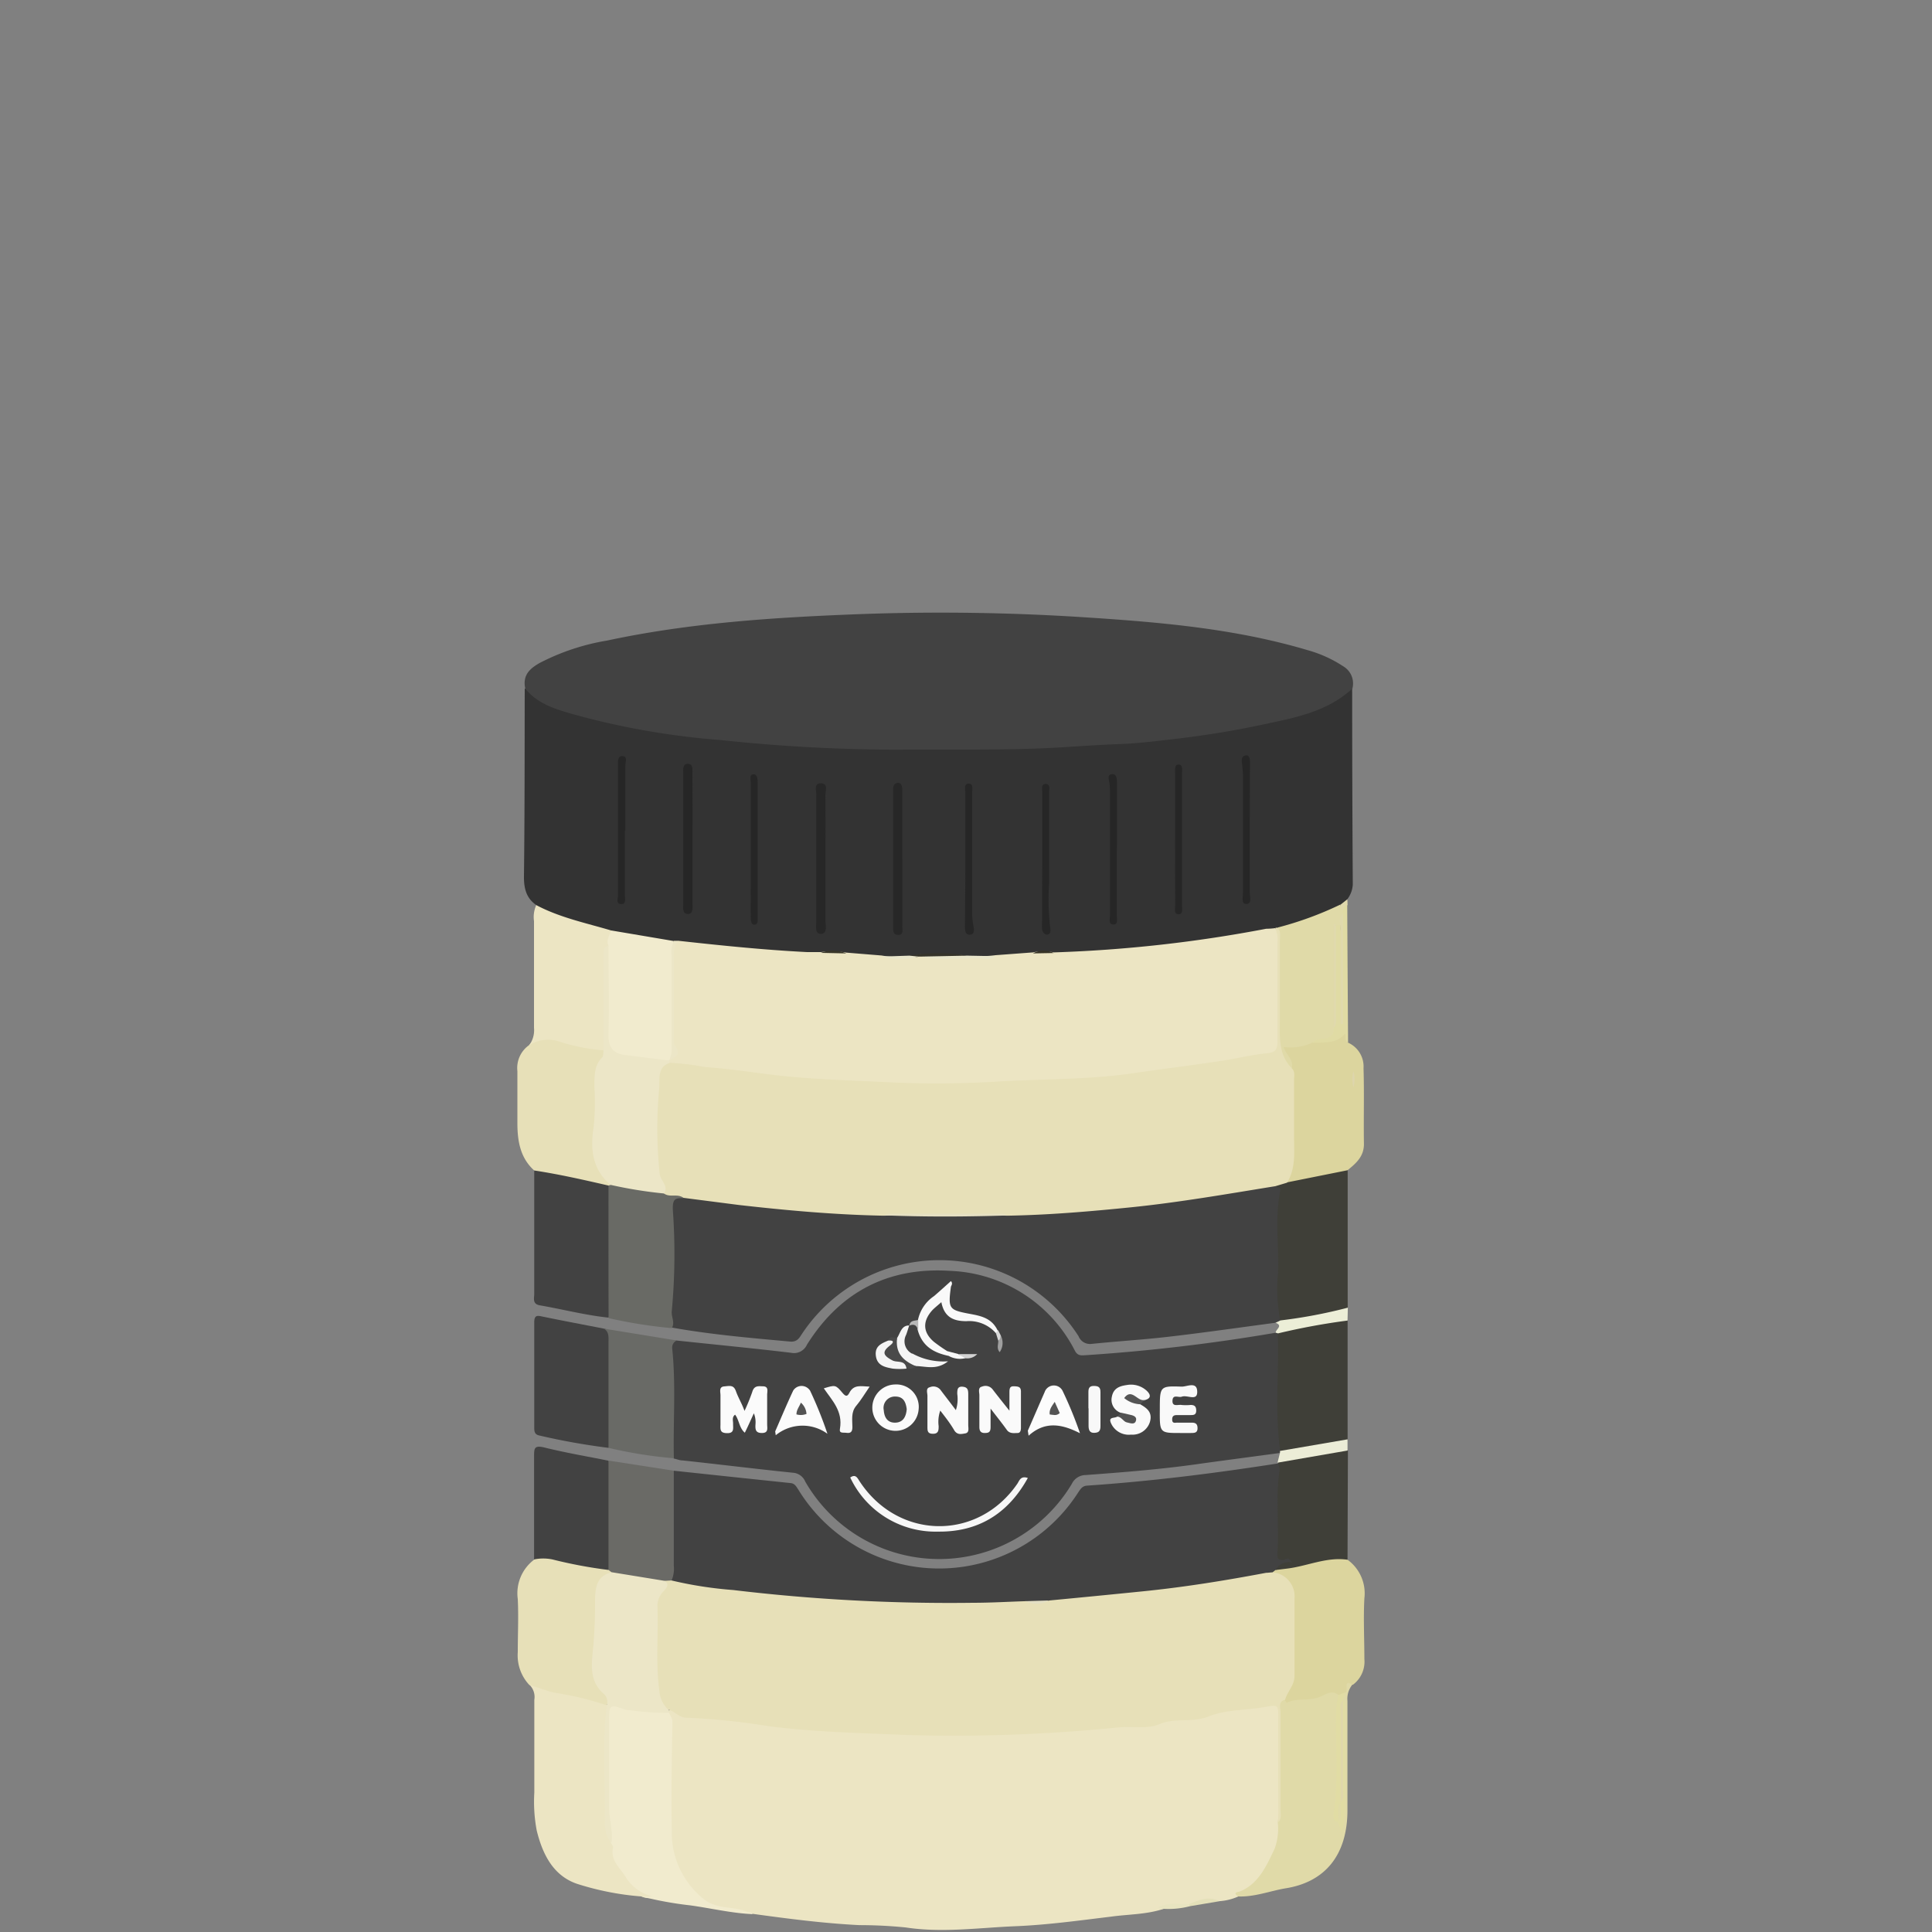 <svg id="Layer_1" data-name="Layer 1" xmlns="http://www.w3.org/2000/svg" viewBox="0 0 250 250"><rect x="0" y="0" width="250" height="250" fill="#808080" stroke="none"/><defs><style>.cls-1{fill:#333;}.cls-2{fill:#ece5c3;}.cls-3{fill:#424242;}.cls-4{fill:#f1ebce;}.cls-5{fill:#e0daa8;}.cls-6{fill:#e7e0b8;}.cls-7{fill:#3f3f38;}.cls-8{fill:#dcd59e;}.cls-9{fill:#696a65;}.cls-10{fill:#696a66;}.cls-11{fill:#6a6a66;}.cls-12{fill:#e0dba4;}.cls-13{fill:#eceed7;}.cls-14{fill:#ecedd7;}.cls-15{fill:#e8e4c0;}.cls-16{fill:#e4e0b9;}.cls-17{fill:#e0d9ad;}.cls-18{fill:#272727;}.cls-19{fill:#262626;}.cls-20{fill:#ece6c7;}.cls-21{fill:#e9e6cb;}.cls-22{fill:#35332a;}.cls-23{fill:#383628;}.cls-24{fill:#363326;}.cls-25{fill:#fbfbfb;}.cls-26{fill:#fafafa;}.cls-27{fill:#f9f9f9;}.cls-28{fill:#f7f7f7;}.cls-29{fill:#fcfcfc;}.cls-30{fill:#f8f8f8;}.cls-31{fill:#f5f5f5;}.cls-32{fill:#4a4a4a;}.cls-33{fill:#525252;}.cls-34{fill:#555;}.cls-35{fill:#d2d2d2;}.cls-36{fill:#9f9f9f;}.cls-37{fill:#b8b8b8;}.cls-38{fill:#d8d8d8;}.cls-39{fill:#e6e0c2;}.cls-40{fill:#e3dfc4;}.cls-41{fill:#e1dca4;}.cls-42{fill:#ddd5ac;}.cls-43{fill:#474747;}.cls-44{fill:#535353;}.cls-45{fill:#545454;}.cls-46{fill:#e0d7ac;}.cls-47{fill:none;}</style></defs><title>products</title><path class="cls-1" d="M69.4,117.12c-1.27-.87-1.62-2.11-1.6-3.75.1-8.09.08-16.17.1-24.26,1.12.06,1.81,1.07,2.79,1.5a43.22,43.22,0,0,0,9.57,2.86,194.35,194.35,0,0,0,25.6,2.78c8.58.5,17.38.39,26.05.19a177.87,177.87,0,0,0,28.93-2.66,66.76,66.76,0,0,0,9.25-2.27c1.74-.59,3.08-2.05,4.88-2.41q0,12.68.08,25.36a3.47,3.47,0,0,1-.73,1.93,1.76,1.76,0,0,1-.91,1.07c-2.55,1.56-5.39,2.12-8.16,3a2.9,2.9,0,0,1-.48.14,145,145,0,0,1-20,2.7c-2.75.2-5.49.39-8.24.49a4.67,4.67,0,0,0-2.91,0,48.38,48.38,0,0,1-5,.47,28.68,28.68,0,0,1-3.47-.12,27.85,27.85,0,0,0-7.52,0,26.53,26.53,0,0,1-3.45.13,24.34,24.34,0,0,1-4.74-.47,6.21,6.21,0,0,0-3.47,0c-3.63-.07-7.19-.3-10.77-.65-2.43-.29-4.87-.46-7.28-.89l-.78-.1c-2.66-.49-5.35-.77-8-1.39a50.17,50.17,0,0,1-7.93-2.37C70.55,118.11,69.76,118,69.4,117.12Z"/><path class="cls-2" d="M160.24,245.4a7,7,0,0,1-2.46.61,9.21,9.21,0,0,0-3.83.43c-1.1.41-2.33-.11-3.39.57-2.21.73-4.51.69-6.77,1-4.12.5-8.24,1.07-12.34,1.24-4.75.19-9.49.89-14.26.16a59.91,59.91,0,0,0-6-.3c-4.6-.23-9.16-.82-13.72-1.45-1.7-.33-3.42-.54-5.12-.86a5.79,5.79,0,0,1-3.18-2.3,12.49,12.49,0,0,1-2.7-8.14c0-4.93,0-9.85,0-14.78a.48.48,0,0,1,.37-.39c2.3.68,4.67.65,7,1a132.79,132.79,0,0,0,13.79,1.4c5,.27,10,.56,15.05.5,6.39-.08,12.75-.2,19.11-.91,2.23-.25,4.51-.23,6.75-.49,3.08-.35,6.15-.78,9.2-1.37,1.88-.37,3.77-.73,5.66-1,2.09-.27,2.43,0,2.44,2.28v12.67Q165.9,242.27,160.24,245.4Z"/><path class="cls-3" d="M175,89.1c-3.28,3-7.34,3.75-11.36,4.61q-5.73,1.23-11.53,1.9c-2.37.27-4.77.58-7.15.67-2.8.1-5.61.31-8.4.47-6.77.37-13.54.19-20.33.26a218.84,218.84,0,0,1-23-1.25,99.65,99.65,0,0,1-19.32-3.41c-2.18-.64-4.36-1.3-5.94-3.24-.39-1.79.65-2.63,1.86-3.32a29.27,29.27,0,0,1,8.72-2.9c10.78-2.31,21.7-3,32.64-3.42a287.18,287.18,0,0,1,29.34.42c9.66.63,19.32,1.45,28.71,4.25a16.21,16.21,0,0,1,4.56,2.07A2.58,2.58,0,0,1,175,89.1Z"/><path class="cls-3" d="M87.54,173.46c4.94.53,9.89,1,14.82,1.59a1.84,1.84,0,0,0,2.06-1.05c4.45-7.1,10.85-10.05,18.53-9.55a18.93,18.93,0,0,1,16.16,10.37c.32.58.73.59,1.25.55a237.8,237.8,0,0,0,24.69-2.91.4.4,0,0,1,.46.19,4,4,0,0,1,.27,1.91c.05,4.36-.09,8.64.12,12.95a1,1,0,0,1-.26.5c-3.38.46-6.76.9-10.16,1.37-5,.73-10,1.12-15,1.49a2,2,0,0,0-1.78,1.13,20,20,0,0,1-34.5-.28,1.86,1.86,0,0,0-1.61-1.15c-4.75-.49-9.53-1.08-14.24-1.59-.4,0-.78-.17-1.17-.25a4,4,0,0,1-.45-2.38c-.06-3.79.1-7.58-.1-11.37C86.59,174.24,86.57,173.52,87.54,173.46Z"/><path class="cls-3" d="M165,171.17c-4.59.61-9.16,1.27-13.75,1.8-3.34.39-6.7.59-10,.93a1.6,1.6,0,0,1-1.69-1,21.37,21.37,0,0,0-35.79-.29c-.34.53-.61,1-1.4,1-5.16-.47-10.31-.91-15.42-1.82a3.58,3.58,0,0,1-.37-2.18,124.3,124.3,0,0,0,.11-13c0-1.72,0-1.85,1.74-2.09,4.25.31,8.46,1,12.71,1.38,4.44.4,8.9.63,13.35.93,5.24.05,10.48,0,15.72,0a229.64,229.64,0,0,0,32.25-3.51,7.45,7.45,0,0,1,2.53-.26c.53.18,1.06.35,1,1.18-.38,5.42-.09,10.89-.15,16.29C165.74,171.09,165.26,171,165,171.17Z"/><path class="cls-3" d="M87.2,190.31q7.55.81,15.11,1.6c.55.06.73.46,1,.86a21.37,21.37,0,0,0,36.21.35c.3-.44.52-.84,1.15-.88,8.26-.56,16.48-1.59,24.68-2.87.73.38.53,1.08.5,1.72-.18,3,0,6-.09,9,0,.66.07,1.2.84,1.25a.55.55,0,0,1,.63.54.68.68,0,0,1-.55.68,4.46,4.46,0,0,0-1.41.9,2.46,2.46,0,0,1-.69.39c-5.16,1.09-10.37,1.82-15.59,2.48-4.42.56-8.87.83-13.31,1.22-1,.12-2,0-3,.11a118,118,0,0,1-12.19.33c-10.73-.34-21.46-.86-32.09-2.6-.63-.1-1.35,0-1.68-.86V192A2.22,2.22,0,0,1,87.2,190.31Z"/><path class="cls-2" d="M83,245.4a36.27,36.27,0,0,1-8.38-1.65c-3-1.05-4.4-3.74-5.17-6.89a20.14,20.14,0,0,1-.31-4.9v-12a2.2,2.2,0,0,0-.59-1.91.65.65,0,0,1,.68-.21c2.53,1,5.23,1.2,7.83,1.87a2.13,2.13,0,0,1,1.68,1.18c-.2,4.27-.14,8.55-.14,12.82a13.66,13.66,0,0,0,.61,4.35c.82,1.06.64,2.55,1.48,3.7a7.43,7.43,0,0,0,3.48,3c.27.1.6.17.64.68A2.2,2.2,0,0,1,83,245.4Z"/><path class="cls-4" d="M83,245.4h1.45A5.61,5.61,0,0,1,81,242.94c-.69-1.19-2.07-2.14-1.67-3.93,0-.15-.18-.36-.27-.54a7.14,7.14,0,0,1-.53-3.33c-.1-4.47-.23-8.95.06-13.43.08-1.07.6-1.59,1.45-1.36a24.37,24.37,0,0,0,5.63.81,1.47,1.47,0,0,1,.93.49c.12.4.42.65.41,1.18-.08,4.65-.16,9.32-.08,14A11,11,0,0,0,91,245.69c1.8,1.46,3.79.92,5.59,1.66.27.11.6,0,.8.34-2.73-.12-5.4-.77-8.1-1.14A46,46,0,0,1,83,245.4Z"/><path class="cls-5" d="M160.24,245.4c-.89-.55.11-.6.2-.64,2.43-1,3.44-3.31,4.51-5.57a7.51,7.51,0,0,0,.39-3.39,22.13,22.13,0,0,0,.14-4.53c0-3.37,0-6.75,0-10.12,0-.46-.2-1,.33-1.3a32.25,32.25,0,0,0,6.32-1.15c.69-.2,1.33-.24,1.32.87-.34,3-.09,5.92-.17,8.88a27.92,27.92,0,0,1-.25,5.41,2.16,2.16,0,0,0,.3,1.73c.08.13.09.34.18.43s.05-.09.05-.12c.16-1.9.09-3.81.08-5.71,0-3.33.1-6.65-.07-10a2.68,2.68,0,0,1,.09-1.32,3.29,3.29,0,0,1,.43-1.18c.52-.73.77-.36.91.3a2.89,2.89,0,0,0-.64,2.1v14.15c0,5.76-2.86,9.32-8.08,10.12C164.28,244.71,162.32,245.48,160.24,245.4Z"/><path class="cls-3" d="M78.74,170.5c-3-.31-5.92-1.08-8.88-1.59-1-.17-.73-.91-.73-1.5v-16a1.24,1.24,0,0,1,1.42-.28c2.33.52,4.69.9,7,1.45a1.87,1.87,0,0,1,1.45,1,6.87,6.87,0,0,1,.23,2.43v12.13A3.25,3.25,0,0,1,78.74,170.5Z"/><path class="cls-6" d="M78.74,153.41c-3.18-.73-6.37-1.46-9.61-1.95-1.79-1.6-2.18-3.77-2.18-6.14V138.6a3.61,3.61,0,0,1,1.5-3.35c1.06-1.33,2.34-1.29,3.8-.95a34.89,34.89,0,0,0,4.51,1,2,2,0,0,1,1.45.66,1.11,1.11,0,0,1,0,1.09c-1,1.45-.91,3.19-.87,4.87,0,2-.21,3.92-.25,5.88,0,1.64.19,3.29,1.5,4.45a1.44,1.44,0,0,1,.52.95C79.06,153.44,78.93,153.5,78.74,153.41Z"/><path class="cls-6" d="M78.45,220.65a38.71,38.71,0,0,0-6.62-1.6c-1.15-.23-2.18-.72-3.32-1A5.6,5.6,0,0,1,67,213.78c0-2.29.11-4.59,0-6.86a5.45,5.45,0,0,1,2.17-5.14,1.55,1.55,0,0,1,1.63-.56c2.64.56,5.3.94,7.91,1.64a.76.76,0,0,1,.46.59v.15c-2.18,1.28-1.81,3.52-1.75,5.59,0,1.87-.35,3.69-.34,5.56a6,6,0,0,0,1.12,4C78.53,219.18,79.26,219.84,78.45,220.65Z"/><path class="cls-7" d="M165.66,170.86a21.24,21.24,0,0,1-.28-6.16c.11-3.56-.43-7.14.29-10.68.09-.41-.49-.26-.61-.56.36-.61,1-.68,1.53-.84,2.14-.42,4.27-.9,6.4-1.37.47-.1,1-.28,1.4.18v17.78c-.11.18-.19.43-.37.49a33,33,0,0,1-7.87,1.45C166,171.18,165.78,171,165.66,170.86Z"/><path class="cls-8" d="M173.18,219.33c-.86-.73-1.73,0-2.41.25-1.41.58-2.9.07-4.27.76,0,0-.17-.22-.26-.36a.81.81,0,0,1-.05-.63c1.57-4.06.59-8.33.76-12.49.07-1.69-1.17-2.54-2.28-3.4l.37-.3a28.83,28.83,0,0,1,7.67-1.78,1.63,1.63,0,0,1,1.66.45,5.36,5.36,0,0,1,2.18,5c-.14,2.6,0,5.22,0,7.84a3.73,3.73,0,0,1-1.5,3.35c-1.32-.84-.52.77-.94,1S173.58,219.54,173.18,219.33Z"/><path class="cls-8" d="M174.37,151.43,166.54,153a1,1,0,0,1-.17-.92c1.25-4.49.46-9.07.49-13.62a3.74,3.74,0,0,0-.68-1.91c-.52-.73-.33-1.29.49-1.33a30.35,30.35,0,0,0,3.17-.72c1.5,0,3,0,4.12-1.28.56.51,0,1.26.48,1.7a3.38,3.38,0,0,1,2,3.32c.1,3.23,0,6.45.05,9.68C176.55,149.63,175.46,150.54,174.37,151.43Z"/><path class="cls-2" d="M78.14,135.92a25.66,25.66,0,0,1-5.56-1.07,4.57,4.57,0,0,0-4.1.4A3.28,3.28,0,0,0,69.1,133V119.19a3.77,3.77,0,0,1,.29-2.07c3.08,1.63,6.43,2.31,9.69,3.28a3.67,3.67,0,0,1-.42,2.73c-.23,3.54,0,7.09-.1,10.62C78.53,134.49,78.72,135.3,78.14,135.92Z"/><path class="cls-3" d="M78.74,187.35a86.43,86.43,0,0,1-8.88-1.58c-.59-.11-.73-.4-.73-1V171.13c0-.94.36-.92,1-.78,2.66.55,5.33,1.05,8,1.57.81.15,1,.8,1.06,1.56.06,4.23.07,8.45,0,12.68A1.6,1.6,0,0,1,78.74,187.35Z"/><path class="cls-9" d="M78.74,153.41l.3-.09c.55-.47,1.14-.24,1.72-.15,1.72.29,3.43.65,5.16.87.8.43,2-.23,2.52,1-1,0-1.45,0-1.37,1.59a79.23,79.23,0,0,1-.14,13c-.1.76.45,1.49,0,2.23a61.08,61.08,0,0,1-8.18-1.3Q78.73,162,78.74,153.41Z"/><path class="cls-7" d="M165.66,187.75c-.73-5.08-.14-10.17-.32-15.21a1.32,1.32,0,0,1,1.19-.81c2.11-.35,4.21-.72,6.3-1.17a1.54,1.54,0,0,1,1.55.32v15.37a1.19,1.19,0,0,1-.86.61c-2.21.49-4.45.87-6.68,1.22A1.35,1.35,0,0,1,165.66,187.75Z"/><path class="cls-3" d="M78.74,203.15a59.5,59.5,0,0,1-7.26-1.36,5.91,5.91,0,0,0-2.37,0V188.47c0-1,0-1.46,1.22-1.19,2.77.69,5.59,1.17,8.39,1.73a2.7,2.7,0,0,1,.48,1.85v10.48A2.39,2.39,0,0,1,78.74,203.15Z"/><path class="cls-10" d="M78.74,187.35V173.78c0-.73.1-1.45-.61-1.86l9.44,1.54a1,1,0,0,0-.59,1c.5,4.73.11,9.49.22,14.24A57.6,57.6,0,0,1,78.74,187.35Z"/><path class="cls-7" d="M174.37,201.83c-2.66-.39-5.12.79-7.7,1.13l-1.62.2a2,2,0,0,1,2.1-1c-.44-.82-.77-.34-1.06-.31-.61,0-.85-.06-.79-.88.23-3.63-.27-7.26.29-10.84a3,3,0,0,0-.23-.77l0-.1a2.89,2.89,0,0,1,1.63-.72c1.92-.34,3.83-.67,5.74-1.08.58-.12,1.17-.3,1.69.23Z"/><path class="cls-11" d="M78.74,203.15V189l8.45,1.31V202.6a3.81,3.81,0,0,1-.29,1.91,1.35,1.35,0,0,1-1,.42c-1.94-.19-3.84-.61-5.76-.93a1.33,1.33,0,0,1-1-.55Z"/><path class="cls-12" d="M174.44,134.91c-.55-.24-.21-.88-.4-1.16-1.16,1.38-2.72,1.11-4.18,1.18,0-.8.63-.73,1-.81a1.64,1.64,0,0,0,1.45-1.56c.28-3.5,0-7,.12-10.5a4.35,4.35,0,0,1,.3-2.23.54.54,0,0,1,.73-.1c.25,4.09,0,8.19.1,11.29-.15-3.54.33-8.08-.23-12.6a2,2,0,0,1,0-.6c.18-.44.28-1,1-.73Q174.38,126,174.44,134.91Z"/><path class="cls-13" d="M174.37,170.88a86.55,86.55,0,0,0-9,1.66l-.3-.1c0-.42,1-.88,0-1.27l.63-.31a64.3,64.3,0,0,0,8.71-1.65Z"/><path class="cls-14" d="M174.37,187.7l-9.06,1.57c.11-.43.22-.85.32-1.28v-.24l8.74-1.5Z"/><path class="cls-15" d="M150.56,247a1.34,1.34,0,0,1-.44,0c-.4-.2-.09-.25.07-.32,1.19-.55,2.45-.21,3.68-.3a.21.21,0,0,1,.08.21.1.1,0,0,1-.08.1A10.82,10.82,0,0,1,150.56,247Z"/><path class="cls-16" d="M153.87,246.68v-.31c1.28-.49,2.55-1.08,3.92-.35Z"/><path class="cls-17" d="M174.37,117.13c-.39,0-.57.24-.58.66-.52,0-.49-.32-.32-.73l.87-.69A6.7,6.7,0,0,1,174.37,117.13Z"/><path class="cls-6" d="M88.44,155c-.77-.59-1.75,0-2.52-.56A10.3,10.3,0,0,1,84.63,149c.1-3.12-.16-6.25.29-9.36a2.52,2.52,0,0,1,1.72-2.4c2.44-.59,4.79.36,7.14.73,3.23.48,6.49.72,9.72,1,7.21.57,14.44.88,21.67.77A221.84,221.84,0,0,0,161,136.34c.45-.08.89-.22,1.33-.33,2.54-.64,2.54-.64,2.54-3.59V121.53a3,3,0,0,1,.18-1.45.17.17,0,0,1,.23,0c.89.07.79.88.8,1.45,0,4.58.19,9.16-.1,13.73a1.4,1.4,0,0,0,.39,1.29,3.3,3.3,0,0,1,.79,1.7c.46.42.29,1,.29,1.53v7.18c0,2.07.26,4.21-.91,6.08l-1.5.45c-6.19,1-12.38,2.09-18.64,2.73-5.34.54-10.7,1-16.07,1.09-5.32-.19-10.64-.14-16,0-6.27-.12-12.51-.68-18.75-1.39Z"/><path class="cls-2" d="M165,120.1a3.39,3.39,0,0,1,.31,1.75c0,4.28,0,8.56,0,12.84,0,1.23-.35,1.51-1.45,1.61-2,.19-4,.73-6,1-3.63.56-7.31,1-11,1.54-5.71.86-11.46.77-17.2,1.08a133,133,0,0,1-14.12.15c-5.42-.28-10.89-.38-16.28-1.08-2.65-.34-5.35-.73-8-.91a34.28,34.28,0,0,0-4.66-.56l-.07-.27a1.3,1.3,0,0,1,.23-.49,1.68,1.68,0,0,0,.3-1.05c-.57-4-.15-8.08-.25-12.13a1.71,1.71,0,0,1,1-1.84c5.53.61,11.07,1.18,16.63,1.46.6,0,1.2,0,1.8,0a10.68,10.68,0,0,1,3.29.07l4.54.37a12.51,12.51,0,0,0,4.8-.11.92.92,0,0,1,.52,0c3.15-.13,6.31.48,9.44.07l4.84-.36a6.46,6.46,0,0,1,2.7,0,176.29,176.29,0,0,0,27.48-3.06C164.21,120.18,164.63,120.15,165,120.1Z"/><path class="cls-4" d="M78.74,122.4c-.34-.73.13-1.35.35-2l8.1,1.37c-.3,4.58-.15,9.16-.08,13.73,0,.73,0,1.29-.52,1.74h0c-.72.56-1.55.29-2.33.19a29.1,29.1,0,0,1-4.15-.64,1.88,1.88,0,0,1-1.64-1.85q-.07-5.9,0-11.79A1.32,1.32,0,0,1,78.74,122.4Z"/><path class="cls-5" d="M167.15,138.22c-1.69-1.71-1.56-3.93-1.53-6.17,0-3.45,0-6.89,0-10.34,0-.57.19-1.22-.36-1.67a44.16,44.16,0,0,0,8.2-3,.78.78,0,0,0,.32.73v.33c-.33.5-.08,1.12-.31,1.64h-.6c-.36,2-.06,4.11-.15,6.17-.11,2.34.18,4.69-.15,7,.07.78-.11,1.22-.94,1.45-.58.14-1.3,0-1.78.54a6.63,6.63,0,0,1-3.75.58C166.44,136.56,167.44,137.12,167.15,138.22Z"/><path class="cls-18" d="M116.76,111.29v8.56c0,.44.2,1.12-.51,1.13s-.68-.54-.68-1.07v-17.6c0-.45,0-.94.57-1s.62.56.62,1Z"/><path class="cls-18" d="M106.81,111v8.07c0,.65.32,1.73-.56,1.77s-.62-1.05-.62-1.68q0-8.14,0-16.29c0-.56-.36-1.56.62-1.51s.54,1,.55,1.59C106.85,105.66,106.81,108.35,106.81,111Z"/><path class="cls-19" d="M89.61,108.52v8.4c0,.53.11,1.3-.54,1.35-.82,0-.66-.8-.66-1.36V100.1c0-.53-.1-1.28.6-1.26s.59.72.59,1.28Q89.62,104.32,89.61,108.52Z"/><path class="cls-19" d="M124.91,111v-8.4c0-.45-.21-1.19.43-1.2s.45.73.46,1.17v15.15a9.8,9.8,0,0,0,.14,2c.11.53.21,1.12-.35,1.22-.73.11-.73-.62-.73-1.17Q124.91,115.39,124.91,111Z"/><path class="cls-19" d="M144.52,110.08v8.39c0,.44.2,1.18-.46,1.16s-.43-.72-.43-1.2V103a11.24,11.24,0,0,0-.06-1.64c-.07-.49-.34-1.11.31-1.18s.65.67.66,1.21v7.91Z"/><path class="cls-19" d="M134.87,111.08v-8.56c0-.4-.17-1,.38-1.08.73,0,.5.68.5,1.11V114.4a30.46,30.46,0,0,0,.16,5.73c.07.38,0,.73-.34.8s-.64-.24-.72-.63a7.49,7.49,0,0,1,0-1.16Q134.85,115.11,134.87,111.08Z"/><path class="cls-19" d="M161.72,107.39v8.07c0,.53.32,1.45-.41,1.51s-.46-.93-.47-1.46V101.2a15.42,15.42,0,0,0-.13-2.45c-.08-.53,0-.92.48-1s.56.47.56.9Q161.72,103,161.72,107.39Z"/><path class="cls-19" d="M97.15,109.82v-8.54c0-.4-.22-1.06.33-1.08s.56.64.56,1.11v17.43c0,.36.08.88-.4.91s-.49-.56-.5-1C97.14,115.73,97.15,112.77,97.15,109.82Z"/><path class="cls-19" d="M152.06,108.66v-8.54c0-.46-.12-1.2.46-1.19s.43.73.43,1.22v17.09c0,.39.16,1-.38,1.07-.73,0-.5-.68-.5-1.1C152.05,114.35,152.06,111.51,152.06,108.66Z"/><path class="cls-19" d="M80.86,107.49v8.39c0,.43.21,1.16-.5,1.11s-.39-.68-.39-1.08V99.12c0-.53-.09-1.31.59-1.28s.36.73.36,1.25v8.4Z"/><path class="cls-20" d="M86.59,137.22a3.7,3.7,0,0,0,.31-1.91V123.65a3.5,3.5,0,0,1,.3-1.91h.6a2.84,2.84,0,0,0-.61,2v10.37c0,.38-.07.89.11,1.12C88.28,136.49,87.33,136.79,86.59,137.22Z"/><path class="cls-21" d="M128.83,123.73c-.62.59-1.36.33-2,.29-2.54-.11-5.08.38-7.62-.24a23.32,23.32,0,0,1,6-.12Z"/><path class="cls-22" d="M125.2,123.66l-6,.12h-.31c-.42.09-.83.26-1.2-.12A21.64,21.64,0,0,1,125.2,123.66Z"/><path class="cls-21" d="M117.67,123.66l1.2.12a8.59,8.59,0,0,1-4.82,0Z"/><path class="cls-23" d="M109.51,123.37l-3.29-.07A4.27,4.27,0,0,1,109.51,123.37Z"/><path class="cls-24" d="M136.36,123.32l-2.7.05A2.9,2.9,0,0,1,136.36,123.32Z"/><path class="cls-6" d="M86,204.56l.89-.05a51.26,51.26,0,0,0,8,1.24,235.39,235.39,0,0,0,31,1.65c2.31,0,4.61-.14,6.91-.21a6,6,0,0,0,3-.09q6.12-.58,12.25-1.2c5.3-.54,10.55-1.39,15.79-2.38.3,0,.6-.06.9-.06a3.13,3.13,0,0,1,2.77,3.39c0,3.34,0,6.69,0,10,0,1.25-.92,2-1.22,3.1-.93.22-.59,1-.59,1.62v12.51c0,.58.19,1.22-.29,1.71V222.48c0-1.94,0-1.89-1.75-1.59-2.41.42-5,.32-7.21,1.2s-4.28.13-6.38,1c-1.54.68-3.45.27-5.2.42a211.58,211.58,0,0,1-27.45,1c-6-.26-12.07-.37-18.09-1.16a87.94,87.94,0,0,0-10.49-1.08c-.9,0-1.45-.72-2.18-1-1.07-.09-1.36-1-1.57-1.89a23.05,23.05,0,0,1-.37-5.37c0-1.21.08-2.42,0-3.63A9.1,9.1,0,0,1,86,204.56Z"/><path class="cls-20" d="M86,204.56c.72.49.2.93-.08,1.3a2.65,2.65,0,0,0-.85,1.85c.15,3.71-.26,7.42.26,11.14a3.56,3.56,0,0,0,1.25,2.46v.33a34,34,0,0,1-5-.33,4.07,4.07,0,0,1-.6-.06c-2.17-.76-2.17-.77-2.17,1.83v10.66c0,1.59.52,3.12.32,4.71-1.09-1.19-.86-2.79-.87-4.19,0-4.54-.3-9.08.26-13.61a1.39,1.39,0,0,0-.48-1.54c-2-1.82-1.4-4.25-1.24-6.43.12-1.63.2-3.25.2-4.88,0-1.93-.07-3.83,2.18-4.35Z"/><path class="cls-25" d="M96.34,182.57a24.91,24.91,0,0,0,1-2.45c.26-.91.88-.73,1.45-.73.73.05.46.73.48,1.14v3.78c0,.5.19,1.11-.66,1.12s-.89-.46-.85-1.14a3.09,3.09,0,0,0-.21-1.41c-.38.82-.73,1.63-1.17,2.51-.73-.6-.73-1.66-1.26-2.33-.45.33-.24.81-.26,1.2,0,.59.16,1.2-.76,1.19s-.89-.42-.87-1.12v-3.78c0-.44-.23-1.09.48-1.15s1.22-.23,1.52.62S96,181.61,96.34,182.57Z"/><path class="cls-26" d="M121.67,182.53a4.35,4.35,0,0,0-.21,2c0,.51,0,1-.73,1s-.72-.4-.72-.95v-3.95c0-.38-.25-1,.3-1.12a1.17,1.17,0,0,1,1.38.33c.64.85,1.29,1.68,2,2.63a4.62,4.62,0,0,0,.18-2.09c0-.52,0-1,.69-.94s.73.45.73,1v3.94c0,.41.17,1-.38,1.1s-1,.2-1.39-.33C123,184.24,122.39,183.46,121.67,182.53Z"/><path class="cls-26" d="M128.18,182.27v2.39c0,.65-.22.76-.73.77s-.72-.23-.72-.78v-4.1c0-.39-.22-1,.33-1.12a1.16,1.16,0,0,1,1.38.35c.63.82,1.27,1.63,2.18,2.76v-2.42c0-.68.2-.76.73-.73s.77.14.76.73v4.59c0,.34-.05.72-.44.72s-1,.13-1.38-.39C129.7,184.21,129.07,183.43,128.18,182.27Z"/><path class="cls-25" d="M115.82,179.15a2.9,2.9,0,0,1,3.05,3.23,3,3,0,1,1-3.05-3.23Z"/><path class="cls-27" d="M150.08,182.43c0-3.05,0-3.1,2.84-3,.72,0,2-.72,2,.69,0,1.24-1.3.34-2,.61-.41.16-1.15-.36-1.2.5s.73.5,1.14.57a6,6,0,0,0,1.2,0c.49,0,.73.17.73.73s-.34.58-.73.58h-1.65c-.37,0-.73,0-.73.57s.39.4.68.41h1.8c.45,0,.8.08.8.72s-.45.61-.85.62h-1.35C150.06,185.43,150.06,185.43,150.08,182.43Z"/><path class="cls-26" d="M147.54,181.71c.83.48,1.61,1,1.27,2.25a2.35,2.35,0,0,1-2.45,1.68,2.52,2.52,0,0,1-2.61-1.51c-.35-.81.45-.59.77-.8.57-.3,1,.27,1.71.24-.51-.21-.94-.3-1.13-.73a1.78,1.78,0,0,1-1.22-2.13c.22-1.13,1.09-1.37,1.94-1.49a3,3,0,0,1,2.54.72c.54.5.66,1-.22,1.23-.65.38-1.22-.1-1.82-.22A2.64,2.64,0,0,1,147.54,181.71Z"/><path class="cls-28" d="M133,191.25c-2.7,4.89-6.72,7-11.62,6.94a12.19,12.19,0,0,1-11.36-7c.73-.51.95.11,1.23.52,5,7.59,15.3,7.72,20.41.26C131.92,191.55,132.1,190.94,133,191.25Z"/><path class="cls-29" d="M100.31,185.22c.77-1.76,1.51-3.54,2.33-5.28a1.28,1.28,0,0,1,1.77-.4,1.42,1.42,0,0,1,.41.4,51,51,0,0,1,2.25,5.59,5.47,5.47,0,0,0-6.69.19Z"/><path class="cls-29" d="M133,185.13c.73-1.66,1.45-3.34,2.18-5a1.26,1.26,0,0,1,2.34-.11,51.33,51.33,0,0,1,2.23,5.44c-2.26-1.15-4.47-1.65-6.65.32Z"/><path class="cls-27" d="M128.86,172.5a4.59,4.59,0,0,0-3.81-1.54c-1.6,0-2.85-.46-3.24-2.46-.45.4-.82.69-1.13,1-1.34,1.45-1.28,2.91.19,4.15.52.4,1.06.78,1.63,1.14.17.19.48.3.29.67-1.8-.38-3.36-1.12-4-3.23a2.74,2.74,0,0,1,0-1.45,4.94,4.94,0,0,1,2.08-3.07c.73-.63,1.46-1.29,2.18-1.94.27.3.07.54,0,.73-.38,2.82-.26,3,2.32,3.49,1.45.27,2.9.51,3.69,2.1C129.3,172.51,129.12,172.54,128.86,172.5Z"/><path class="cls-27" d="M112.53,179.43c-.68,1-1.14,1.77-1.71,2.45-.73.84-.52,1.84-.52,2.8,0,.59-.23.8-.73.73s-1,.12-.88-.54c.39-2.27-1-3.63-2.09-5.22,1.49-.45,1.52-.48,2.42.59.38.45.61.53.88,0C110.48,179.12,111.39,179.38,112.53,179.43Z"/><path class="cls-30" d="M140.84,182.23V180.1c0-.54.19-.77.73-.76s.84.14.83.81v4.41c0,.66-.26.83-.81.85s-.73-.33-.73-.9v-2.28Z"/><path class="cls-31" d="M117.65,171.52c-.14.41-.25.82-.4,1.21a1.79,1.79,0,0,0,.75,2.42l.07,0a8.3,8.3,0,0,0,4.61,1c-1.46,1.16-2.8.66-4.11.62-2.26-.29-3.1-1.51-2.49-3.63.43-.65.56-1.66,1.58-1.62Z"/><path class="cls-31" d="M117.3,177.1a8.82,8.82,0,0,1-1.78,0c-.92-.18-2-.34-2.18-1.63s.73-1.63,1.59-2c.83-.21.73.32.46.8-.57.91-.16,1.25.59,1.49a4.79,4.79,0,0,1,1.33.73.36.36,0,0,1,.13.51A.35.35,0,0,1,117.3,177.1Z"/><path class="cls-32" d="M117.3,177.1c-.18-1.2-1.24-.72-1.85-1.08-1-.54-1.46-1-.35-1.86.36-.29.85-.72-.14-.72.26-.67.73-.31,1.12-.26-.24,2.09,1,3,2.49,3.63A1.69,1.69,0,0,1,117.3,177.1Z"/><path class="cls-33" d="M145.1,182.81l1,.23c.44.09,1.06.21.89.8s-.78.29-1.2.21-.73-.82-1.3-.73Z"/><path class="cls-34" d="M147.54,181.71a3.44,3.44,0,0,1-2.07-.8c1-1.38,1.76.57,2.67.22Z"/><path class="cls-30" d="M122.82,175.49l-.3-.67,1.51.4c.22.33.91-.29.88.53A3,3,0,0,1,122.82,175.49Z"/><path class="cls-35" d="M124.88,175.75l-.88-.53h2.45A1.74,1.74,0,0,1,124.88,175.75Z"/><path class="cls-36" d="M129.49,172.79a2.1,2.1,0,0,1-.13,2.18c-.44-.5-.16-1-.19-1.5C129.36,173.29,129.18,172.91,129.49,172.79Z"/><path class="cls-37" d="M118.82,170.8v1.45c-.14-.72-.48-1-1.15-.72h0C117.78,170.8,118.37,170.93,118.82,170.8Z"/><path class="cls-38" d="M129.49,172.79c-.05.26-.05.55-.32.68l-.31-1,.29-.35Z"/><path class="cls-39" d="M114.36,157.26a2.7,2.7,0,0,1,.73-.23h14.58a2.31,2.31,0,0,1,.68.25C125,157.45,119.69,157.48,114.36,157.26Z"/><path class="cls-40" d="M135.73,207.1a3.16,3.16,0,0,1-3,.09Z"/><path class="cls-41" d="M173.18,219.33l.9-.33-.3,1V233.1c-.28.81-.05,1.73-.4,2.53l-.16.18c-.93-.2-.66-1-.58-1.6.56-4.08.16-8.2.26-12.29A10.28,10.28,0,0,1,173.18,219.33Z"/><path class="cls-41" d="M173.78,220c.5.48.29,1.13.29,1.7v10.81a15.74,15.74,0,0,1-.44,4.69l-.46-1.38c.41-.83-.11-1.79.29-2.63a52.9,52.9,0,0,0,.16-6.54A64.59,64.59,0,0,1,173.78,220Z"/><path class="cls-20" d="M78.74,122.4c0,3.77.1,7.54,0,11.3-.07,1.82.59,2.62,2.12,2.81l5.76.73v.32c-1.61.53-1.22,2.12-1.32,3.3a54.61,54.61,0,0,0,.07,11.07c.11.88,1.15,1.45.58,2.51A57,57,0,0,1,79,153.32c-2.28-1.95-2.67-4.5-2.18-7.48a31.93,31.93,0,0,0,.1-5.08c0-1.45-.08-2.85,1-3.94.17-.16.13-.61.18-.93V124C78.16,123.42,77.81,122.61,78.74,122.4Z"/><path class="cls-42" d="M175.14,138.62a3.9,3.9,0,0,1,0,2.09A3.72,3.72,0,0,1,175.14,138.62Z"/><path class="cls-17" d="M173.48,119.79a1.52,1.52,0,0,1,.3-1.65v14.39h-.3Z"/><path class="cls-17" d="M172.58,133V119.73a.92.92,0,0,1,.08-.27l.22.3v11.49C172.87,131.82,173.06,132.47,172.58,133Z"/><path class="cls-43" d="M117.33,182.34c-.08,1-.48,1.71-1.45,1.75s-1.45-.6-1.52-1.6a1.47,1.47,0,0,1,1.48-1.78C116.9,180.71,117.21,181.42,117.33,182.34Z"/><path class="cls-44" d="M103.63,181.5a2.11,2.11,0,0,1,.73,1.46,2,2,0,0,1-1.3.06C103.07,182.39,103.45,182,103.63,181.5Z"/><path class="cls-45" d="M136.48,181.4l.65,1.45c-.43.4-.85.22-1.3.18C135.75,182.41,136.07,182,136.48,181.4Z"/><path class="cls-46" d="M173.78,220v11.49c0,.57.2,1.21-.29,1.7V221.68C173.49,221.12,173.29,220.47,173.78,220Z"/><path class="cls-5" d="M173.48,233.18c-.13.87.3,1.83-.3,2.63C173.31,234.94,172.88,234,173.48,233.18Z"/><rect class="cls-47" width="250" height="250"/></svg>